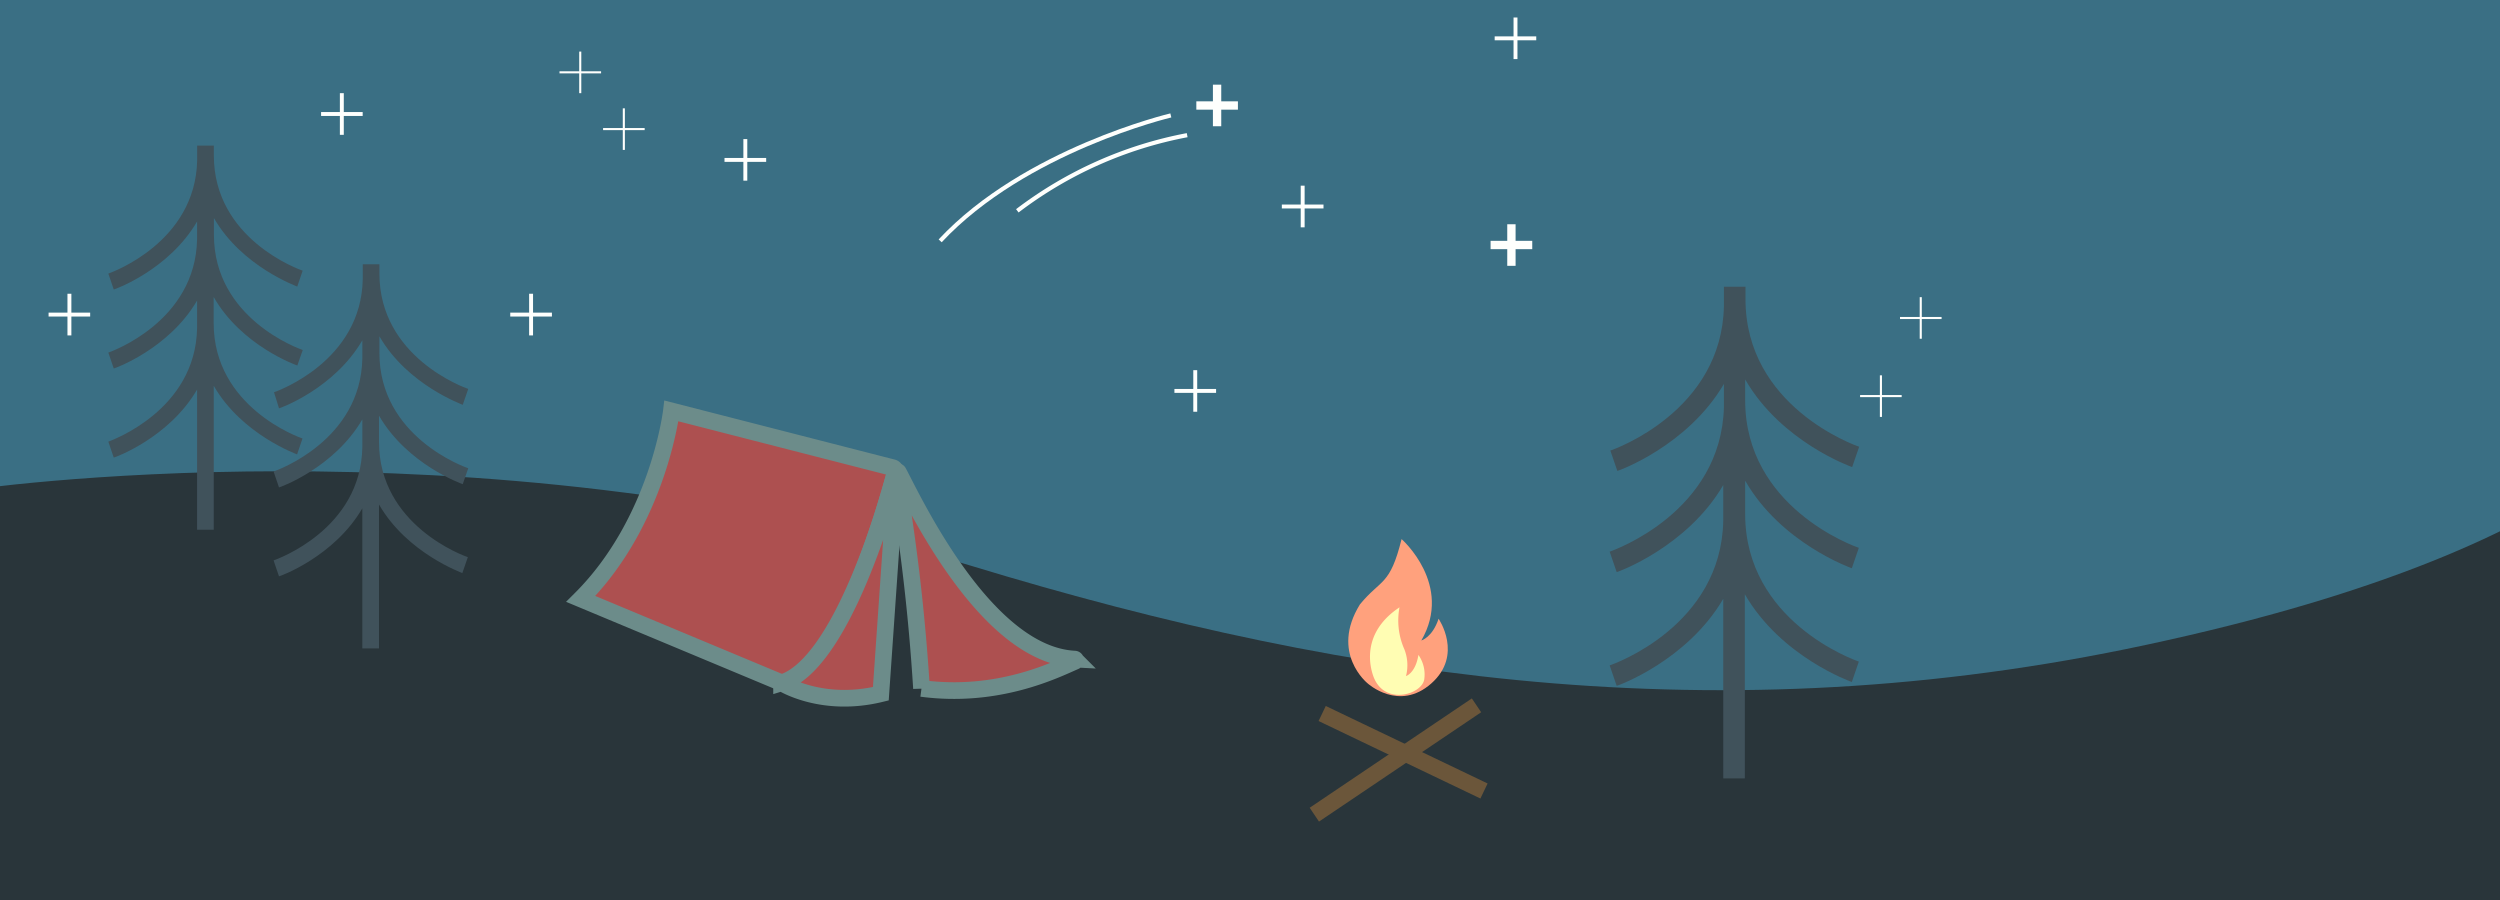 <svg xmlns="http://www.w3.org/2000/svg" viewBox="0 0 300 108"><rect x="0" y="0" width="300" height="108" fill="#808080" stroke="none"/><defs><style>.cls-1{fill:#3a6f84;}.cls-2{fill:#29353a;}.cls-3{fill:#40525b;}.cls-4{fill:#ad5050;stroke:#6c8c8a;}.cls-10,.cls-11,.cls-4,.cls-5,.cls-8,.cls-9{stroke-miterlimit:10;}.cls-4,.cls-5{stroke-width:2px;}.cls-10,.cls-11,.cls-5,.cls-8,.cls-9{fill:none;}.cls-5{stroke:#6b563a;}.cls-6{fill:#ffa17d;}.cls-7{fill:#fffdb3;}.cls-10,.cls-11,.cls-8,.cls-9{stroke:#fefffd;}.cls-9{stroke-width:0.47px;}.cls-10{stroke-width:0.25px;}.cls-11{stroke-width:0.5px;}</style></defs><g id="night"><rect id="sky" class="cls-1" x="-4.42" y="-4.43" width="309.54" height="91.76"/><path id="ground" class="cls-2" d="M-4.18,58.86s60.87-9.16,120.6,9c46.6,14.21,92.25,20.5,143.51,9C316.52,64.3,322,45.6,322,45.6l3.62,73.56H-6Z"/><path id="tree1" class="cls-3" d="M35.68,43.86,36.33,42c-.44-.15-10.66-3.78-10.66-13.83h0v-2c3.39,5.87,10,8.19,10,8.22l.65-1.91c-.44-.15-10.66-3.79-10.66-13.83h0V17.47h-2v1.78C23.45,29.1,13.4,32.68,13,32.83l.65,1.91c.09,0,6.6-2.33,10-8.16v2.15C23.45,38.58,13.4,42.17,13,42.31l.65,1.91c.09,0,6.6-2.33,10-8.15V39.4C23.45,49.25,13.4,52.83,13,53l.65,1.91c.09,0,6.6-2.33,10-8.16V63.57h2V46.3c3.39,5.88,10,8.2,10,8.23l.65-1.91c-.44-.15-10.66-3.79-10.66-13.84h0V35.64C29,41.52,35.59,43.83,35.68,43.86Z"/><path id="tree2" class="cls-3" d="M55.53,58.1l.66-1.91c-.44-.15-10.66-3.78-10.66-13.83h0v-2c3.39,5.87,10,8.19,10,8.22l.66-1.91c-.44-.15-10.66-3.79-10.66-13.84h0V31.71h-2v1.78c-.17,9.85-10.22,13.43-10.65,13.58L33.48,49c.09,0,6.6-2.33,10-8.16V43c-.17,9.85-10.22,13.43-10.65,13.58l.65,1.91c.09,0,6.6-2.33,10-8.16v3.34c-.17,9.85-10.22,13.43-10.65,13.58l.65,1.91c.09,0,6.6-2.33,10-8.16V77.81h2V60.54c3.39,5.88,10,8.2,10,8.23l.66-1.91c-.44-.15-10.66-3.79-10.66-13.84h0V49.88C48.89,55.76,55.45,58.07,55.53,58.1Z"/><path id="tree3" class="cls-3" d="M222.22,68.19l.84-2.45c-.56-.19-13.64-4.85-13.64-17.71h0v-2.5c4.34,7.52,12.73,10.48,12.84,10.52l.84-2.44c-.56-.19-13.64-4.85-13.64-17.71h0V34.41h-2.59v2.28c-.22,12.61-13.07,17.19-13.63,17.38l.84,2.44c.11,0,8.44-3,12.79-10.44v2.75C206.57,61.43,193.72,66,193.16,66.2l.84,2.45c.11,0,8.44-3,12.79-10.44v4.26c-.22,12.61-13.07,17.19-13.63,17.38L194,82.3c.11,0,8.44-3,12.79-10.44V93.41h2.59V71.31c4.34,7.52,12.73,10.49,12.84,10.53l.84-2.45c-.56-.19-13.64-4.85-13.64-17.71h0v-4C213.72,65.18,222.11,68.15,222.22,68.19Z"/><g id="tent"><path class="cls-4" d="M80.57,49.31S79,62.58,69.69,71.87l24.1,10.06s6.69.21,13.64-25.28a.42.42,0,0,0-.3-.53Z"/><path class="cls-4" d="M105.7,83.25l1.84-26.54a.06.06,0,0,0-.11,0c-.88,3.3-6.38,23-13.64,25.23C93.79,81.93,98.55,85,105.7,83.25Z"/><path class="cls-4" d="M129,79.36c-2.31,1-9.21,4.48-18.42,3.25a243.45,243.45,0,0,0-3-25.89c0-.12.17-.17.23-.06,1.67,3.1,10.34,21.88,21.14,22.43A.14.14,0,0,1,129,79.36Z"/></g><g id="fire"><line class="cls-5" x1="158.66" y1="85.62" x2="178.08" y2="94.92"/><line class="cls-5" x1="177.18" y1="84.64" x2="157.72" y2="97.76"/><path class="cls-6" d="M164.11,82s-4.53-3.62-.92-9.47c2.55-3.1,3.6-2.19,5-7.84,0,0,6.24,5.48,2.37,12.17,0,0,1.33-.37,2.07-2.61,0,0,3,4.34-.88,7.77S164.11,82,164.11,82Z"/><path class="cls-7" d="M164.94,81.49s-2.43-5,3-8.61a8.53,8.53,0,0,0,.59,5.05,5.23,5.23,0,0,1,.19,3.2s1.14-.35,1.49-2.54a4.08,4.08,0,0,1,.7,2.93C170.65,83.28,166.39,84.65,164.94,81.49Z"/></g><g id="stars"><line class="cls-8" x1="181.37" y1="26.91" x2="181.37" y2="31.9"/><line class="cls-8" x1="183.87" y1="29.4" x2="178.87" y2="29.4"/><line class="cls-9" x1="156.32" y1="22.28" x2="156.32" y2="27.28"/><line class="cls-9" x1="158.82" y1="24.78" x2="153.82" y2="24.78"/><line class="cls-9" x1="143.43" y1="44.42" x2="143.43" y2="49.41"/><line class="cls-9" x1="145.93" y1="46.91" x2="140.93" y2="46.91"/><line class="cls-8" x1="146.05" y1="10.16" x2="146.05" y2="15.15"/><line class="cls-8" x1="148.55" y1="12.66" x2="143.56" y2="12.66"/><line class="cls-10" x1="69.63" y1="6.19" x2="69.63" y2="11.18"/><line class="cls-10" x1="72.13" y1="8.68" x2="67.14" y2="8.68"/><line class="cls-9" x1="89.44" y1="16.69" x2="89.44" y2="21.68"/><line class="cls-9" x1="91.94" y1="19.19" x2="86.94" y2="19.19"/><line class="cls-9" x1="181.86" y1="2.1" x2="181.86" y2="7.09"/><line class="cls-9" x1="184.35" y1="4.6" x2="179.36" y2="4.6"/><line class="cls-10" x1="230.49" y1="35.66" x2="230.49" y2="40.65"/><line class="cls-10" x1="232.99" y1="38.16" x2="228" y2="38.16"/><line class="cls-10" x1="74.86" y1="13" x2="74.86" y2="17.99"/><line class="cls-10" x1="77.36" y1="15.49" x2="72.37" y2="15.49"/><line class="cls-10" x1="225.71" y1="45.04" x2="225.71" y2="50.03"/><line class="cls-10" x1="228.2" y1="47.53" x2="223.21" y2="47.53"/><line class="cls-9" x1="41.02" y1="11.18" x2="41.02" y2="16.18"/><line class="cls-9" x1="43.52" y1="13.68" x2="38.53" y2="13.68"/><line class="cls-9" x1="63.73" y1="35.25" x2="63.73" y2="40.25"/><line class="cls-9" x1="66.23" y1="37.75" x2="61.23" y2="37.75"/><line class="cls-9" x1="8.33" y1="35.25" x2="8.33" y2="40.25"/><line class="cls-9" x1="10.82" y1="37.75" x2="5.83" y2="37.75"/></g><path id="shoot1" class="cls-11" d="M140.5,13.85S123,18,112.82,28.9"/><path id="shoot2" class="cls-11" d="M142.46,16.22a48.49,48.49,0,0,0-20.38,9.08"/></g></svg>
